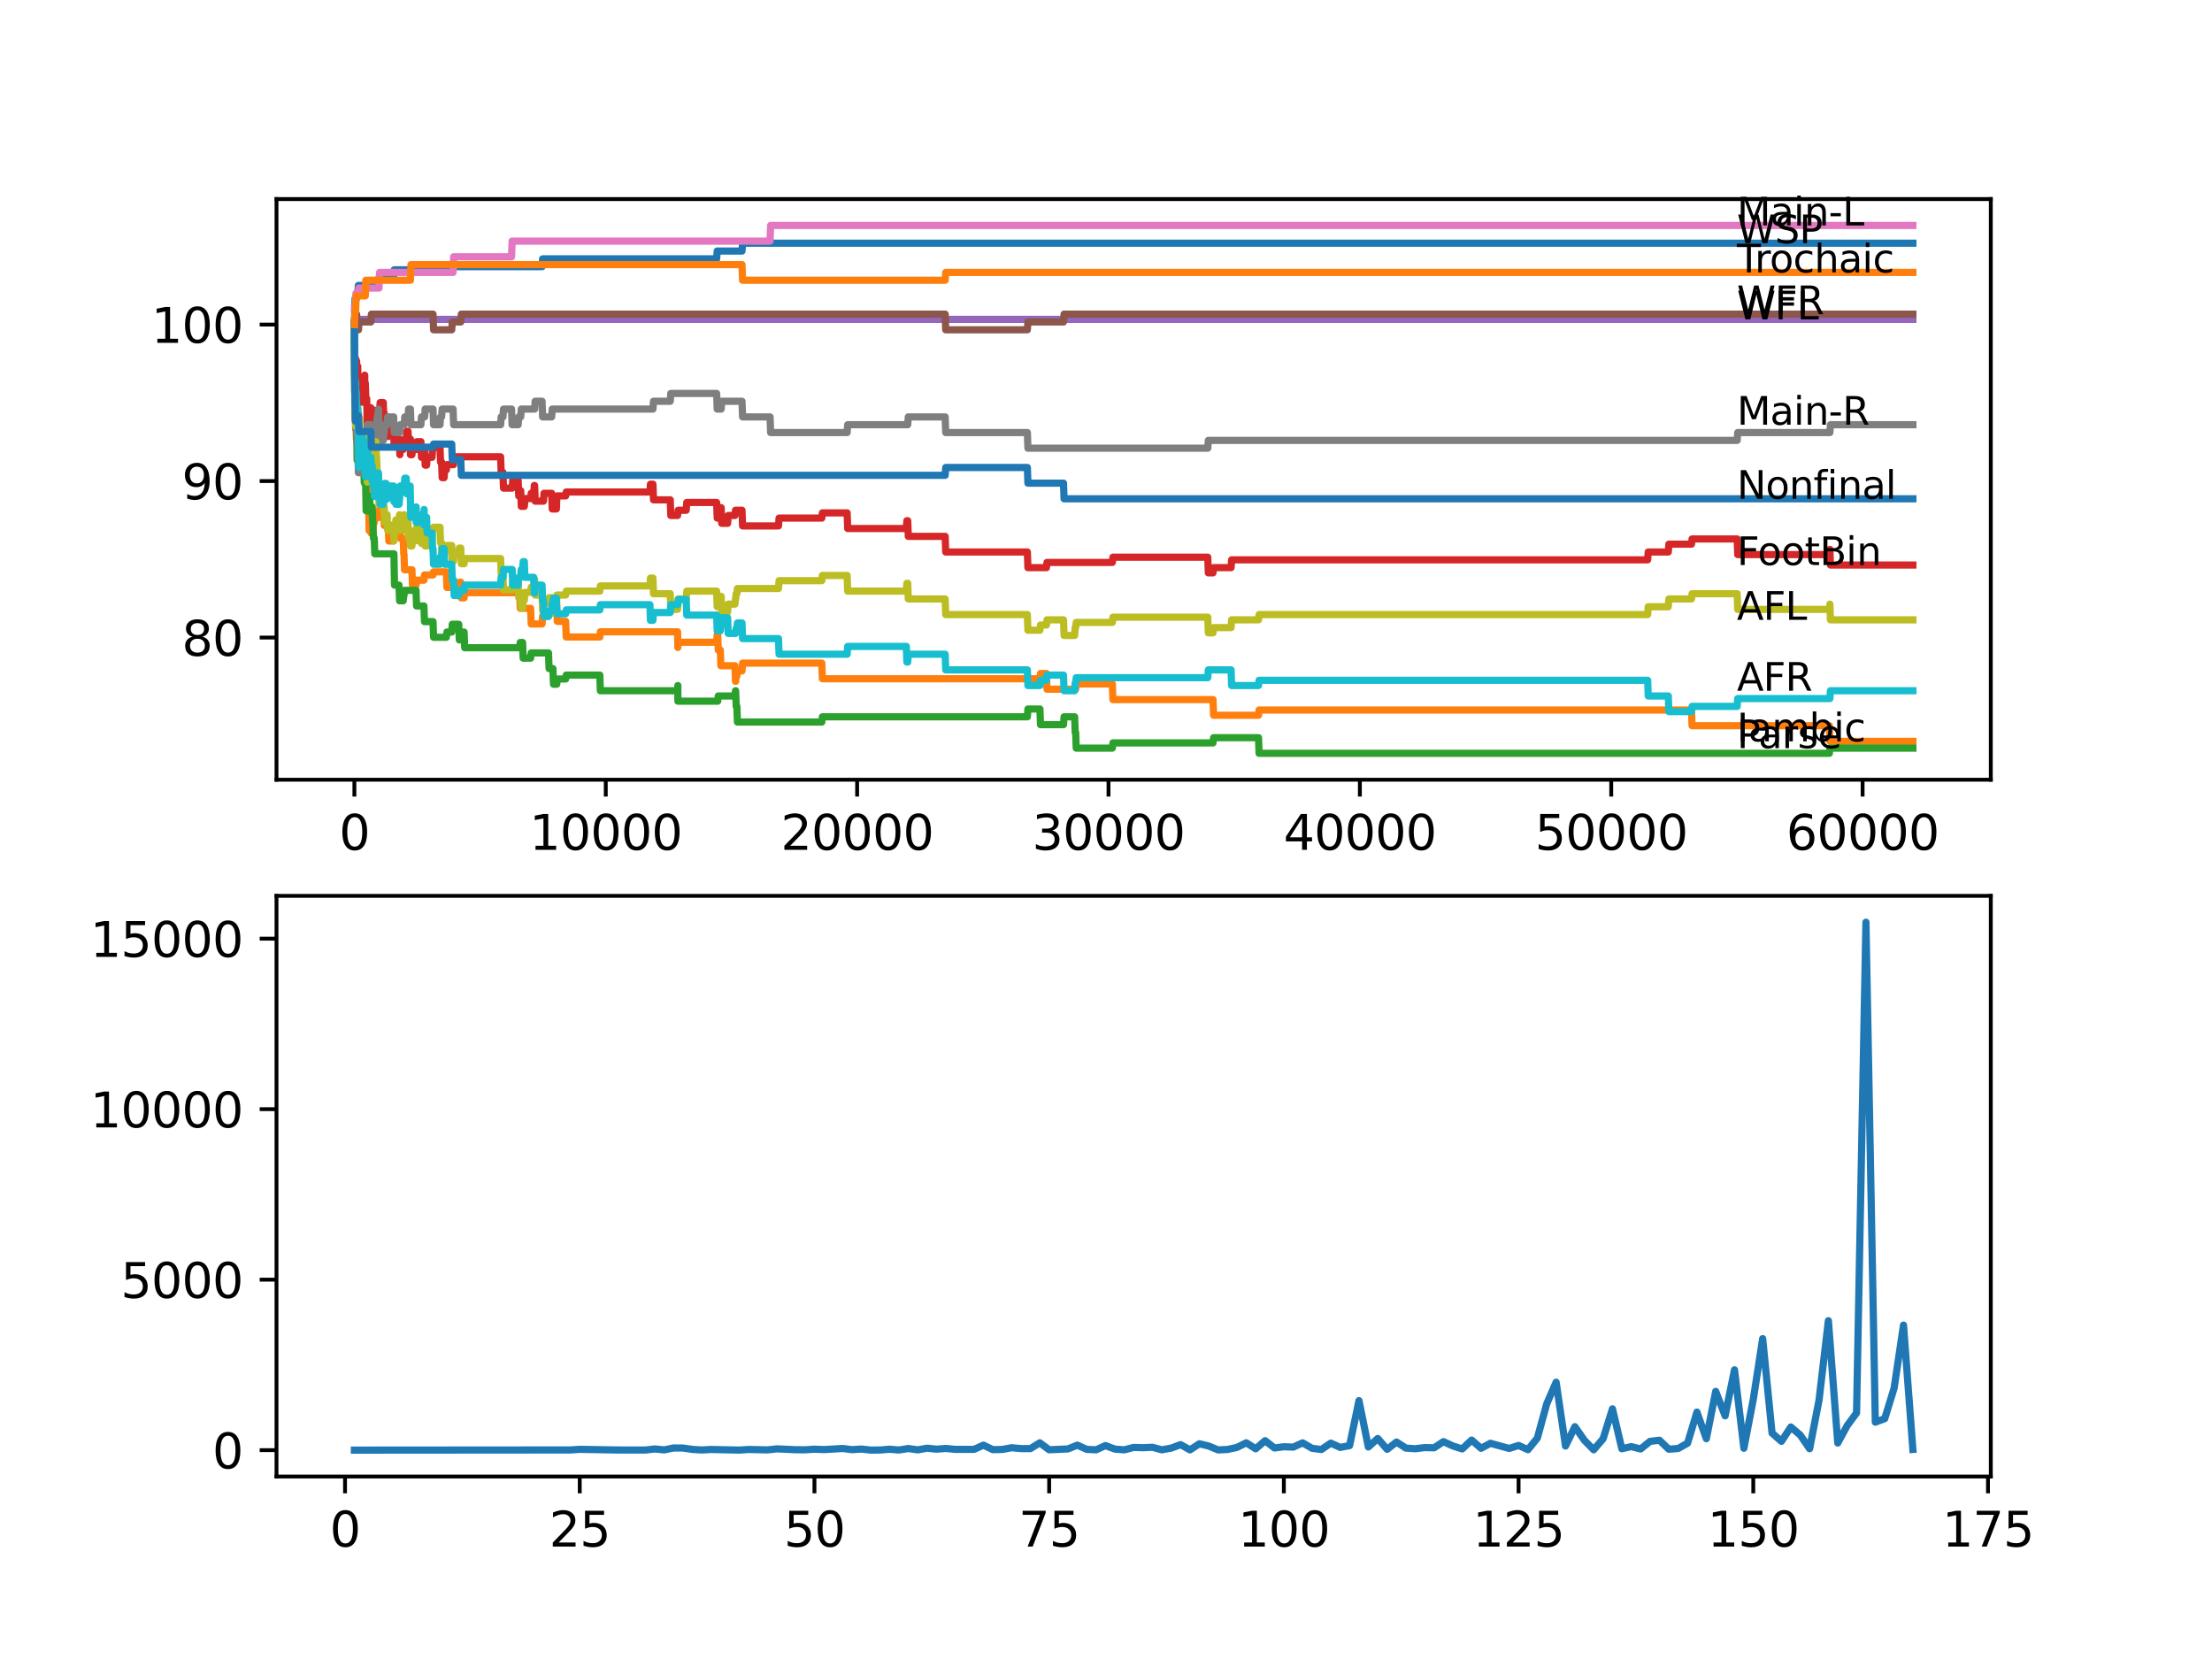 <?xml version="1.0" encoding="utf-8" standalone="no"?>
<!DOCTYPE svg PUBLIC "-//W3C//DTD SVG 1.1//EN"
  "http://www.w3.org/Graphics/SVG/1.1/DTD/svg11.dtd">
<svg xmlns:xlink="http://www.w3.org/1999/xlink" width="460.8pt" height="345.6pt" viewBox="0 0 460.8 345.6" xmlns="http://www.w3.org/2000/svg" version="1.1">
 <defs>
  <style type="text/css">*{stroke-linejoin: round; stroke-linecap: butt}</style>
 </defs>
 <g id="figure_1">
  <g id="patch_1">
   <path d="M 0 345.6 
L 460.8 345.6 
L 460.8 0 
L 0 0 
z
" style="fill: #ffffff"/>
  </g>
  <g id="axes_1">
   <g id="patch_2">
    <path d="M 57.6 162.432 
L 414.72 162.432 
L 414.72 41.472 
L 57.6 41.472 
z
" style="fill: #ffffff"/>
   </g>
   <g id="matplotlib.axis_1">
    <g id="xtick_1">
     <g id="line2d_1">
      <defs>
       <path id="mb5c3c658e3" d="M 0 0 
L 0 3.5 
" style="stroke: #000000; stroke-width: 0.8"/>
      </defs>
      <g>
       <use xlink:href="#mb5c3c658e3" x="73.827" y="162.432" style="stroke: #000000; stroke-width: 0.8"/>
      </g>
     </g>
     <g id="text_1">
      <!-- 0 -->
      <g transform="translate(70.646 177.03)scale(0.1 -0.1)">
       <defs>
        <path id="DejaVuSans-30" d="M 2034 4250 
Q 1547 4250 1301 3770 
Q 1056 3291 1056 2328 
Q 1056 1369 1301 889 
Q 1547 409 2034 409 
Q 2525 409 2770 889 
Q 3016 1369 3016 2328 
Q 3016 3291 2770 3770 
Q 2525 4250 2034 4250 
z
M 2034 4750 
Q 2819 4750 3233 4129 
Q 3647 3509 3647 2328 
Q 3647 1150 3233 529 
Q 2819 -91 2034 -91 
Q 1250 -91 836 529 
Q 422 1150 422 2328 
Q 422 3509 836 4129 
Q 1250 4750 2034 4750 
z
" transform="scale(0.016)"/>
       </defs>
       <use xlink:href="#DejaVuSans-30"/>
      </g>
     </g>
    </g>
    <g id="xtick_2">
     <g id="line2d_2">
      <g>
       <use xlink:href="#mb5c3c658e3" x="126.192" y="162.432" style="stroke: #000000; stroke-width: 0.8"/>
      </g>
     </g>
     <g id="text_2">
      <!-- 10000 -->
      <g transform="translate(110.286 177.03)scale(0.1 -0.1)">
       <defs>
        <path id="DejaVuSans-31" d="M 794 531 
L 1825 531 
L 1825 4091 
L 703 3866 
L 703 4441 
L 1819 4666 
L 2450 4666 
L 2450 531 
L 3481 531 
L 3481 0 
L 794 0 
L 794 531 
z
" transform="scale(0.016)"/>
       </defs>
       <use xlink:href="#DejaVuSans-31"/>
       <use xlink:href="#DejaVuSans-30" x="63.623"/>
       <use xlink:href="#DejaVuSans-30" x="127.246"/>
       <use xlink:href="#DejaVuSans-30" x="190.869"/>
       <use xlink:href="#DejaVuSans-30" x="254.492"/>
      </g>
     </g>
    </g>
    <g id="xtick_3">
     <g id="line2d_3">
      <g>
       <use xlink:href="#mb5c3c658e3" x="178.556" y="162.432" style="stroke: #000000; stroke-width: 0.8"/>
      </g>
     </g>
     <g id="text_3">
      <!-- 20000 -->
      <g transform="translate(162.65 177.03)scale(0.1 -0.1)">
       <defs>
        <path id="DejaVuSans-32" d="M 1228 531 
L 3431 531 
L 3431 0 
L 469 0 
L 469 531 
Q 828 903 1448 1529 
Q 2069 2156 2228 2338 
Q 2531 2678 2651 2914 
Q 2772 3150 2772 3378 
Q 2772 3750 2511 3984 
Q 2250 4219 1831 4219 
Q 1534 4219 1204 4116 
Q 875 4013 500 3803 
L 500 4441 
Q 881 4594 1212 4672 
Q 1544 4750 1819 4750 
Q 2544 4750 2975 4387 
Q 3406 4025 3406 3419 
Q 3406 3131 3298 2873 
Q 3191 2616 2906 2266 
Q 2828 2175 2409 1742 
Q 1991 1309 1228 531 
z
" transform="scale(0.016)"/>
       </defs>
       <use xlink:href="#DejaVuSans-32"/>
       <use xlink:href="#DejaVuSans-30" x="63.623"/>
       <use xlink:href="#DejaVuSans-30" x="127.246"/>
       <use xlink:href="#DejaVuSans-30" x="190.869"/>
       <use xlink:href="#DejaVuSans-30" x="254.492"/>
      </g>
     </g>
    </g>
    <g id="xtick_4">
     <g id="line2d_4">
      <g>
       <use xlink:href="#mb5c3c658e3" x="230.921" y="162.432" style="stroke: #000000; stroke-width: 0.8"/>
      </g>
     </g>
     <g id="text_4">
      <!-- 30000 -->
      <g transform="translate(215.015 177.03)scale(0.1 -0.1)">
       <defs>
        <path id="DejaVuSans-33" d="M 2597 2516 
Q 3050 2419 3304 2112 
Q 3559 1806 3559 1356 
Q 3559 666 3084 287 
Q 2609 -91 1734 -91 
Q 1441 -91 1130 -33 
Q 819 25 488 141 
L 488 750 
Q 750 597 1062 519 
Q 1375 441 1716 441 
Q 2309 441 2620 675 
Q 2931 909 2931 1356 
Q 2931 1769 2642 2001 
Q 2353 2234 1838 2234 
L 1294 2234 
L 1294 2753 
L 1863 2753 
Q 2328 2753 2575 2939 
Q 2822 3125 2822 3475 
Q 2822 3834 2567 4026 
Q 2313 4219 1838 4219 
Q 1578 4219 1281 4162 
Q 984 4106 628 3988 
L 628 4550 
Q 988 4650 1302 4700 
Q 1616 4750 1894 4750 
Q 2613 4750 3031 4423 
Q 3450 4097 3450 3541 
Q 3450 3153 3228 2886 
Q 3006 2619 2597 2516 
z
" transform="scale(0.016)"/>
       </defs>
       <use xlink:href="#DejaVuSans-33"/>
       <use xlink:href="#DejaVuSans-30" x="63.623"/>
       <use xlink:href="#DejaVuSans-30" x="127.246"/>
       <use xlink:href="#DejaVuSans-30" x="190.869"/>
       <use xlink:href="#DejaVuSans-30" x="254.492"/>
      </g>
     </g>
    </g>
    <g id="xtick_5">
     <g id="line2d_5">
      <g>
       <use xlink:href="#mb5c3c658e3" x="283.285" y="162.432" style="stroke: #000000; stroke-width: 0.8"/>
      </g>
     </g>
     <g id="text_5">
      <!-- 40000 -->
      <g transform="translate(267.379 177.03)scale(0.1 -0.1)">
       <defs>
        <path id="DejaVuSans-34" d="M 2419 4116 
L 825 1625 
L 2419 1625 
L 2419 4116 
z
M 2253 4666 
L 3047 4666 
L 3047 1625 
L 3713 1625 
L 3713 1100 
L 3047 1100 
L 3047 0 
L 2419 0 
L 2419 1100 
L 313 1100 
L 313 1709 
L 2253 4666 
z
" transform="scale(0.016)"/>
       </defs>
       <use xlink:href="#DejaVuSans-34"/>
       <use xlink:href="#DejaVuSans-30" x="63.623"/>
       <use xlink:href="#DejaVuSans-30" x="127.246"/>
       <use xlink:href="#DejaVuSans-30" x="190.869"/>
       <use xlink:href="#DejaVuSans-30" x="254.492"/>
      </g>
     </g>
    </g>
    <g id="xtick_6">
     <g id="line2d_6">
      <g>
       <use xlink:href="#mb5c3c658e3" x="335.65" y="162.432" style="stroke: #000000; stroke-width: 0.8"/>
      </g>
     </g>
     <g id="text_6">
      <!-- 50000 -->
      <g transform="translate(319.744 177.03)scale(0.1 -0.1)">
       <defs>
        <path id="DejaVuSans-35" d="M 691 4666 
L 3169 4666 
L 3169 4134 
L 1269 4134 
L 1269 2991 
Q 1406 3038 1543 3061 
Q 1681 3084 1819 3084 
Q 2600 3084 3056 2656 
Q 3513 2228 3513 1497 
Q 3513 744 3044 326 
Q 2575 -91 1722 -91 
Q 1428 -91 1123 -41 
Q 819 9 494 109 
L 494 744 
Q 775 591 1075 516 
Q 1375 441 1709 441 
Q 2250 441 2565 725 
Q 2881 1009 2881 1497 
Q 2881 1984 2565 2268 
Q 2250 2553 1709 2553 
Q 1456 2553 1204 2497 
Q 953 2441 691 2322 
L 691 4666 
z
" transform="scale(0.016)"/>
       </defs>
       <use xlink:href="#DejaVuSans-35"/>
       <use xlink:href="#DejaVuSans-30" x="63.623"/>
       <use xlink:href="#DejaVuSans-30" x="127.246"/>
       <use xlink:href="#DejaVuSans-30" x="190.869"/>
       <use xlink:href="#DejaVuSans-30" x="254.492"/>
      </g>
     </g>
    </g>
    <g id="xtick_7">
     <g id="line2d_7">
      <g>
       <use xlink:href="#mb5c3c658e3" x="388.014" y="162.432" style="stroke: #000000; stroke-width: 0.8"/>
      </g>
     </g>
     <g id="text_7">
      <!-- 60000 -->
      <g transform="translate(372.108 177.03)scale(0.1 -0.1)">
       <defs>
        <path id="DejaVuSans-36" d="M 2113 2584 
Q 1688 2584 1439 2293 
Q 1191 2003 1191 1497 
Q 1191 994 1439 701 
Q 1688 409 2113 409 
Q 2538 409 2786 701 
Q 3034 994 3034 1497 
Q 3034 2003 2786 2293 
Q 2538 2584 2113 2584 
z
M 3366 4563 
L 3366 3988 
Q 3128 4100 2886 4159 
Q 2644 4219 2406 4219 
Q 1781 4219 1451 3797 
Q 1122 3375 1075 2522 
Q 1259 2794 1537 2939 
Q 1816 3084 2150 3084 
Q 2853 3084 3261 2657 
Q 3669 2231 3669 1497 
Q 3669 778 3244 343 
Q 2819 -91 2113 -91 
Q 1303 -91 875 529 
Q 447 1150 447 2328 
Q 447 3434 972 4092 
Q 1497 4750 2381 4750 
Q 2619 4750 2861 4703 
Q 3103 4656 3366 4563 
z
" transform="scale(0.016)"/>
       </defs>
       <use xlink:href="#DejaVuSans-36"/>
       <use xlink:href="#DejaVuSans-30" x="63.623"/>
       <use xlink:href="#DejaVuSans-30" x="127.246"/>
       <use xlink:href="#DejaVuSans-30" x="190.869"/>
       <use xlink:href="#DejaVuSans-30" x="254.492"/>
      </g>
     </g>
    </g>
   </g>
   <g id="matplotlib.axis_2">
    <g id="ytick_1">
     <g id="line2d_8">
      <defs>
       <path id="m497c767461" d="M 0 0 
L -3.5 0 
" style="stroke: #000000; stroke-width: 0.8"/>
      </defs>
      <g>
       <use xlink:href="#m497c767461" x="57.6" y="132.811" style="stroke: #000000; stroke-width: 0.8"/>
      </g>
     </g>
     <g id="text_8">
      <!-- 80 -->
      <g transform="translate(37.875 136.611)scale(0.1 -0.1)">
       <defs>
        <path id="DejaVuSans-38" d="M 2034 2216 
Q 1584 2216 1326 1975 
Q 1069 1734 1069 1313 
Q 1069 891 1326 650 
Q 1584 409 2034 409 
Q 2484 409 2743 651 
Q 3003 894 3003 1313 
Q 3003 1734 2745 1975 
Q 2488 2216 2034 2216 
z
M 1403 2484 
Q 997 2584 770 2862 
Q 544 3141 544 3541 
Q 544 4100 942 4425 
Q 1341 4750 2034 4750 
Q 2731 4750 3128 4425 
Q 3525 4100 3525 3541 
Q 3525 3141 3298 2862 
Q 3072 2584 2669 2484 
Q 3125 2378 3379 2068 
Q 3634 1759 3634 1313 
Q 3634 634 3220 271 
Q 2806 -91 2034 -91 
Q 1263 -91 848 271 
Q 434 634 434 1313 
Q 434 1759 690 2068 
Q 947 2378 1403 2484 
z
M 1172 3481 
Q 1172 3119 1398 2916 
Q 1625 2713 2034 2713 
Q 2441 2713 2670 2916 
Q 2900 3119 2900 3481 
Q 2900 3844 2670 4047 
Q 2441 4250 2034 4250 
Q 1625 4250 1398 4047 
Q 1172 3844 1172 3481 
z
" transform="scale(0.016)"/>
       </defs>
       <use xlink:href="#DejaVuSans-38"/>
       <use xlink:href="#DejaVuSans-30" x="63.623"/>
      </g>
     </g>
    </g>
    <g id="ytick_2">
     <g id="line2d_9">
      <g>
       <use xlink:href="#m497c767461" x="57.6" y="100.213" style="stroke: #000000; stroke-width: 0.8"/>
      </g>
     </g>
     <g id="text_9">
      <!-- 90 -->
      <g transform="translate(37.875 104.013)scale(0.1 -0.1)">
       <defs>
        <path id="DejaVuSans-39" d="M 703 97 
L 703 672 
Q 941 559 1184 500 
Q 1428 441 1663 441 
Q 2288 441 2617 861 
Q 2947 1281 2994 2138 
Q 2813 1869 2534 1725 
Q 2256 1581 1919 1581 
Q 1219 1581 811 2004 
Q 403 2428 403 3163 
Q 403 3881 828 4315 
Q 1253 4750 1959 4750 
Q 2769 4750 3195 4129 
Q 3622 3509 3622 2328 
Q 3622 1225 3098 567 
Q 2575 -91 1691 -91 
Q 1453 -91 1209 -44 
Q 966 3 703 97 
z
M 1959 2075 
Q 2384 2075 2632 2365 
Q 2881 2656 2881 3163 
Q 2881 3666 2632 3958 
Q 2384 4250 1959 4250 
Q 1534 4250 1286 3958 
Q 1038 3666 1038 3163 
Q 1038 2656 1286 2365 
Q 1534 2075 1959 2075 
z
" transform="scale(0.016)"/>
       </defs>
       <use xlink:href="#DejaVuSans-39"/>
       <use xlink:href="#DejaVuSans-30" x="63.623"/>
      </g>
     </g>
    </g>
    <g id="ytick_3">
     <g id="line2d_10">
      <g>
       <use xlink:href="#m497c767461" x="57.6" y="67.616" style="stroke: #000000; stroke-width: 0.8"/>
      </g>
     </g>
     <g id="text_10">
      <!-- 100 -->
      <g transform="translate(31.512 71.415)scale(0.1 -0.1)">
       <use xlink:href="#DejaVuSans-31"/>
       <use xlink:href="#DejaVuSans-30" x="63.623"/>
       <use xlink:href="#DejaVuSans-30" x="127.246"/>
      </g>
     </g>
    </g>
   </g>
   <g id="line2d_11">
    <path d="M 73.833 67.616 
L 73.969 62.183 
L 74.288 62.183 
L 74.403 61.096 
L 74.534 61.096 
L 74.65 59.466 
L 78.839 59.466 
L 78.954 57.836 
L 82.007 57.836 
L 82.122 56.206 
L 90.207 56.206 
L 90.322 55.554 
L 112.923 55.554 
L 113.038 53.924 
L 149.29 53.924 
L 149.405 52.295 
L 154.574 52.295 
L 154.689 50.665 
L 398.487 50.665 
L 398.487 50.665 
" clip-path="url(#p4bdbd15bd4)" style="fill: none; stroke: #1f77b4; stroke-width: 1.5; stroke-linecap: square"/>
   </g>
   <g id="line2d_12">
    <path d="M 73.833 67.616 
L 73.843 67.616 
L 73.979 85.001 
L 73.985 85.001 
L 74.1 88.261 
L 74.131 88.261 
L 74.246 91.521 
L 74.257 91.521 
L 74.325 88.261 
L 74.367 91.521 
L 74.451 91.521 
L 74.534 94.78 
L 74.561 93.151 
L 74.623 93.151 
L 74.718 96.41 
L 74.733 95.324 
L 74.739 95.324 
L 74.854 94.237 
L 75.299 94.237 
L 75.414 97.497 
L 75.933 97.497 
L 76.048 100.757 
L 76.629 100.757 
L 76.744 104.017 
L 76.776 104.017 
L 76.896 110.536 
L 77.001 110.536 
L 77.116 109.45 
L 77.257 109.45 
L 77.336 107.82 
L 77.341 111.079 
L 77.362 111.079 
L 77.54 111.079 
L 77.655 109.993 
L 77.682 109.993 
L 77.797 108.906 
L 77.959 108.906 
L 78.074 107.82 
L 78.839 107.82 
L 78.954 106.19 
L 79.928 106.19 
L 80.043 109.45 
L 80.881 109.45 
L 80.996 112.709 
L 82.007 112.709 
L 82.122 111.079 
L 82.164 111.079 
L 82.279 109.993 
L 83.122 109.993 
L 83.237 108.906 
L 83.295 108.906 
L 83.41 112.166 
L 83.997 112.166 
L 84.112 115.426 
L 84.159 115.426 
L 84.274 118.686 
L 85.814 118.686 
L 85.929 121.945 
L 86.662 121.945 
L 86.777 120.859 
L 88.312 120.859 
L 88.427 119.772 
L 90.207 119.772 
L 90.322 119.12 
L 92.982 119.12 
L 93.098 122.38 
L 95.564 122.38 
L 95.679 121.293 
L 95.988 121.293 
L 96.103 124.553 
L 96.685 124.553 
L 96.8 123.467 
L 108.257 123.467 
L 108.372 126.726 
L 110.54 126.726 
L 110.655 129.986 
L 112.923 129.986 
L 113.038 128.356 
L 114.263 128.356 
L 114.379 127.27 
L 115.185 127.27 
L 115.3 126.183 
L 115.981 126.183 
L 116.096 129.443 
L 117.835 129.443 
L 117.95 132.703 
L 124.951 132.703 
L 125.066 131.616 
L 141.153 131.616 
L 141.21 134.876 
L 141.262 133.789 
L 149.29 133.789 
L 149.405 132.159 
L 149.51 132.159 
L 149.625 135.419 
L 150.054 135.419 
L 150.17 138.679 
L 153.102 138.679 
L 153.217 141.939 
L 153.249 141.939 
L 153.364 140.852 
L 153.505 140.852 
L 153.62 139.766 
L 154.574 139.766 
L 154.689 138.136 
L 171.199 138.136 
L 171.314 141.395 
L 216.636 141.395 
L 216.751 140.309 
L 217.992 140.309 
L 218.107 143.569 
L 224.082 143.569 
L 224.197 142.482 
L 231.722 142.482 
L 231.837 145.742 
L 252.694 145.742 
L 252.809 149.002 
L 262.172 149.002 
L 262.287 147.915 
L 352.37 147.915 
L 352.485 151.175 
L 381.087 151.175 
L 381.202 154.435 
L 398.487 154.435 
L 398.487 154.435 
" clip-path="url(#p4bdbd15bd4)" style="fill: none; stroke: #ff7f0e; stroke-width: 1.5; stroke-linecap: square"/>
   </g>
   <g id="line2d_13">
    <path d="M 73.833 67.616 
L 73.885 81.741 
L 73.964 80.655 
L 73.985 80.655 
L 74.021 79.568 
L 74.026 82.828 
L 74.084 82.828 
L 74.257 82.828 
L 74.388 95.867 
L 74.451 95.867 
L 74.566 94.78 
L 74.623 94.78 
L 74.718 91.412 
L 74.733 94.672 
L 74.739 94.672 
L 74.854 97.932 
L 75.299 97.932 
L 75.414 97.28 
L 75.77 97.28 
L 75.885 100.539 
L 75.933 100.539 
L 76.048 99.887 
L 76.152 99.887 
L 76.273 106.407 
L 76.629 106.407 
L 76.744 105.592 
L 76.776 105.592 
L 76.896 103.419 
L 77.001 103.419 
L 77.116 106.679 
L 77.336 106.679 
L 77.451 105.592 
L 77.54 105.592 
L 77.655 108.852 
L 77.682 108.852 
L 77.797 112.112 
L 77.959 112.112 
L 78.074 115.371 
L 82.064 115.371 
L 82.185 121.891 
L 83.122 121.891 
L 83.237 125.151 
L 83.997 125.151 
L 84.112 124.064 
L 84.159 124.064 
L 84.274 122.978 
L 86.662 122.978 
L 86.777 126.237 
L 88.312 126.237 
L 88.427 129.497 
L 90.207 129.497 
L 90.322 132.757 
L 92.982 132.757 
L 93.098 131.67 
L 94.103 131.67 
L 94.218 130.041 
L 95.564 130.041 
L 95.679 133.3 
L 95.988 133.3 
L 96.103 131.67 
L 96.685 131.67 
L 96.8 134.93 
L 108.257 134.93 
L 108.372 133.844 
L 108.87 133.844 
L 108.985 137.103 
L 110.54 137.103 
L 110.655 136.017 
L 114.263 136.017 
L 114.379 139.277 
L 115.185 139.277 
L 115.3 142.536 
L 115.981 142.536 
L 116.096 141.45 
L 117.835 141.45 
L 117.95 140.635 
L 124.951 140.635 
L 125.066 143.895 
L 141.153 143.895 
L 141.21 142.808 
L 141.215 146.068 
L 141.252 146.068 
L 149.51 146.068 
L 149.625 144.981 
L 153.102 144.981 
L 153.217 143.895 
L 153.249 143.895 
L 153.364 147.154 
L 153.505 147.154 
L 153.62 150.414 
L 171.199 150.414 
L 171.314 149.328 
L 214.018 149.328 
L 214.133 147.698 
L 216.636 147.698 
L 216.751 150.958 
L 221.548 150.958 
L 221.663 149.328 
L 223.867 149.328 
L 223.983 152.587 
L 224.082 152.587 
L 224.197 155.847 
L 231.722 155.847 
L 231.837 154.761 
L 252.694 154.761 
L 252.809 153.674 
L 262.172 153.674 
L 262.287 156.934 
L 381.087 156.934 
L 381.202 155.847 
L 398.487 155.847 
L 398.487 155.847 
" clip-path="url(#p4bdbd15bd4)" style="fill: none; stroke: #2ca02c; stroke-width: 1.5; stroke-linecap: square"/>
   </g>
   <g id="line2d_14">
    <path d="M 73.833 67.616 
L 73.917 78.482 
L 73.953 75.765 
L 73.958 75.765 
L 74.074 74.678 
L 74.084 74.678 
L 74.131 77.938 
L 74.194 76.852 
L 74.215 76.852 
L 74.288 75.222 
L 74.294 78.482 
L 74.32 78.482 
L 74.325 78.482 
L 74.44 77.395 
L 74.451 77.395 
L 74.534 76.308 
L 74.54 79.568 
L 74.55 79.568 
L 74.623 79.568 
L 74.639 78.916 
L 74.644 82.176 
L 74.723 80.546 
L 74.964 80.546 
L 75.079 83.806 
L 75.299 83.806 
L 75.414 83.154 
L 75.624 83.154 
L 75.739 81.524 
L 75.77 81.524 
L 75.891 78.807 
L 75.933 78.807 
L 75.98 78.156 
L 75.985 81.415 
L 76.032 79.785 
L 76.095 79.785 
L 76.21 83.045 
L 76.393 83.045 
L 76.514 89.565 
L 76.571 89.565 
L 76.687 87.12 
L 76.776 87.12 
L 76.896 84.947 
L 77.257 84.947 
L 77.336 88.207 
L 77.367 87.12 
L 77.503 87.12 
L 77.514 90.38 
L 77.613 88.75 
L 77.708 88.75 
L 77.823 87.12 
L 78.006 87.12 
L 78.121 85.49 
L 79.08 85.49 
L 79.195 83.86 
L 79.849 83.86 
L 79.928 87.12 
L 79.959 86.033 
L 80.033 86.033 
L 80.148 89.293 
L 80.404 89.293 
L 80.52 87.663 
L 80.645 87.663 
L 80.761 90.923 
L 80.881 90.923 
L 80.996 89.836 
L 82.007 89.836 
L 82.122 93.096 
L 82.352 93.096 
L 82.468 91.466 
L 83.243 91.466 
L 83.295 94.726 
L 83.353 93.64 
L 83.997 93.64 
L 84.112 92.553 
L 84.159 92.553 
L 84.274 91.466 
L 84.625 91.466 
L 84.74 89.836 
L 85.002 89.836 
L 85.117 93.096 
L 85.447 93.096 
L 85.5 91.466 
L 85.505 94.726 
L 85.552 94.726 
L 85.814 94.726 
L 85.929 93.64 
L 86.704 93.64 
L 86.819 92.01 
L 87.683 92.01 
L 87.798 95.269 
L 88.348 95.269 
L 88.453 93.64 
L 88.568 96.899 
L 88.872 96.899 
L 88.987 95.269 
L 89.998 95.269 
L 90.113 93.64 
L 90.207 93.64 
L 90.322 92.988 
L 91.658 92.988 
L 91.773 96.247 
L 91.993 96.247 
L 92.108 99.507 
L 92.516 99.507 
L 92.632 97.877 
L 92.982 97.877 
L 93.098 96.791 
L 94.485 96.791 
L 94.6 95.161 
L 104.288 95.161 
L 104.403 98.421 
L 104.775 98.421 
L 104.89 101.68 
L 106.697 101.68 
L 106.812 100.05 
L 107.943 100.05 
L 108.058 103.31 
L 108.257 103.31 
L 108.372 102.224 
L 108.477 102.224 
L 108.592 105.483 
L 109.231 105.483 
L 109.346 103.854 
L 110.54 103.854 
L 110.655 102.767 
L 111.184 102.767 
L 111.3 101.137 
L 111.373 101.137 
L 111.488 104.397 
L 113.211 104.397 
L 113.326 102.767 
L 114.923 102.767 
L 115.038 106.027 
L 115.908 106.027 
L 116.023 103.31 
L 117.835 103.31 
L 117.95 102.495 
L 135.387 102.495 
L 135.502 100.865 
L 136.021 100.865 
L 136.136 104.125 
L 139.623 104.125 
L 139.739 107.385 
L 141.153 107.385 
L 141.268 106.298 
L 142.949 106.298 
L 143.064 104.668 
L 149.29 104.668 
L 149.405 107.928 
L 149.51 107.928 
L 149.625 106.842 
L 150.054 106.842 
L 150.17 105.755 
L 150.233 105.755 
L 150.348 109.015 
L 151.578 109.015 
L 151.693 107.385 
L 153.102 107.385 
L 153.217 106.298 
L 154.574 106.298 
L 154.689 109.558 
L 162.177 109.558 
L 162.292 107.928 
L 171.199 107.928 
L 171.314 106.842 
L 176.472 106.842 
L 176.588 110.101 
L 188.804 110.101 
L 188.919 108.472 
L 189.097 108.472 
L 189.213 111.731 
L 196.894 111.731 
L 197.01 114.991 
L 214.018 114.991 
L 214.133 118.251 
L 217.992 118.251 
L 218.107 117.164 
L 231.722 117.164 
L 231.837 116.078 
L 251.6 116.078 
L 251.715 119.338 
L 252.694 119.338 
L 252.809 118.251 
L 256.454 118.251 
L 256.569 116.621 
L 343.238 116.621 
L 343.353 114.991 
L 347.537 114.991 
L 347.652 113.361 
L 352.37 113.361 
L 352.485 112.275 
L 361.885 112.275 
L 362 115.534 
L 381.087 115.534 
L 381.197 114.448 
L 381.312 117.708 
L 398.487 117.708 
L 398.487 117.708 
" clip-path="url(#p4bdbd15bd4)" style="fill: none; stroke: #d62728; stroke-width: 1.5; stroke-linecap: square"/>
   </g>
   <g id="line2d_15">
    <path d="M 73.833 67.616 
L 74.639 67.616 
L 74.754 66.529 
L 398.487 66.529 
L 398.487 66.529 
" clip-path="url(#p4bdbd15bd4)" style="fill: none; stroke: #9467bd; stroke-width: 1.5; stroke-linecap: square"/>
   </g>
   <g id="line2d_16">
    <path d="M 73.833 67.616 
L 73.885 70.875 
L 73.906 66.529 
L 73.937 66.529 
L 73.985 66.529 
L 74.1 65.442 
L 74.288 65.442 
L 74.403 68.702 
L 74.681 68.702 
L 74.796 67.072 
L 77.257 67.072 
L 77.373 65.442 
L 90.207 65.442 
L 90.322 68.702 
L 94.103 68.702 
L 94.218 67.072 
L 95.988 67.072 
L 96.103 65.442 
L 196.894 65.442 
L 197.01 68.702 
L 214.018 68.702 
L 214.133 67.072 
L 221.548 67.072 
L 221.663 65.442 
L 398.487 65.442 
L 398.487 65.442 
" clip-path="url(#p4bdbd15bd4)" style="fill: none; stroke: #8c564b; stroke-width: 1.5; stroke-linecap: square"/>
   </g>
   <g id="line2d_17">
    <path d="M 73.833 64.356 
L 74.037 64.356 
L 74.152 61.096 
L 74.639 61.096 
L 74.754 60.009 
L 78.959 60.009 
L 79.074 56.75 
L 94.386 56.75 
L 94.501 53.49 
L 106.566 53.49 
L 106.681 50.23 
L 160.417 50.23 
L 160.533 46.97 
L 398.487 46.97 
L 398.487 46.97 
" clip-path="url(#p4bdbd15bd4)" style="fill: none; stroke: #e377c2; stroke-width: 1.5; stroke-linecap: square"/>
   </g>
   <g id="line2d_18">
    <path d="M 73.833 70.875 
L 73.964 83.914 
L 74.021 83.914 
L 74.037 82.828 
L 74.089 89.347 
L 74.105 89.347 
L 74.288 89.347 
L 74.403 92.607 
L 74.534 92.607 
L 74.655 98.475 
L 74.922 98.475 
L 75.042 95.215 
L 75.299 95.215 
L 75.414 94.563 
L 75.739 94.563 
L 75.854 92.933 
L 75.933 92.933 
L 76.058 90.651 
L 76.095 90.651 
L 76.152 93.911 
L 76.205 91.738 
L 76.393 91.738 
L 76.514 88.478 
L 77.257 88.478 
L 77.373 91.738 
L 77.503 91.738 
L 77.619 90.108 
L 78.305 90.108 
L 78.42 88.478 
L 78.457 88.478 
L 78.572 86.848 
L 78.718 86.848 
L 78.834 85.218 
L 78.839 85.218 
L 78.954 88.478 
L 78.959 88.478 
L 79.074 91.738 
L 79.849 91.738 
L 79.965 90.108 
L 80.033 90.108 
L 80.148 88.478 
L 80.645 88.478 
L 80.761 86.848 
L 82.007 86.848 
L 82.122 90.108 
L 83.243 90.108 
L 83.358 88.478 
L 84.206 88.478 
L 84.321 86.848 
L 85.002 86.848 
L 85.117 85.218 
L 85.5 85.218 
L 85.615 88.478 
L 87.683 88.478 
L 87.798 86.848 
L 88.453 86.848 
L 88.568 85.218 
L 90.207 85.218 
L 90.322 88.478 
L 91.658 88.478 
L 91.773 86.848 
L 91.993 86.848 
L 92.108 85.218 
L 94.386 85.218 
L 94.501 88.478 
L 104.288 88.478 
L 104.403 86.848 
L 104.775 86.848 
L 104.89 85.218 
L 106.566 85.218 
L 106.681 88.478 
L 107.943 88.478 
L 108.058 86.848 
L 108.477 86.848 
L 108.592 85.218 
L 111.373 85.218 
L 111.488 83.589 
L 112.923 83.589 
L 113.038 86.848 
L 114.923 86.848 
L 115.038 85.218 
L 136.021 85.218 
L 136.136 83.589 
L 139.623 83.589 
L 139.739 81.959 
L 149.29 81.959 
L 149.405 85.218 
L 150.233 85.218 
L 150.348 83.589 
L 154.574 83.589 
L 154.689 86.848 
L 160.417 86.848 
L 160.533 90.108 
L 176.472 90.108 
L 176.588 88.478 
L 189.097 88.478 
L 189.213 86.848 
L 196.894 86.848 
L 197.01 90.108 
L 214.018 90.108 
L 214.133 93.368 
L 251.6 93.368 
L 251.715 91.738 
L 361.885 91.738 
L 362 90.108 
L 381.197 90.108 
L 381.312 88.478 
L 398.487 88.478 
L 398.487 88.478 
" clip-path="url(#p4bdbd15bd4)" style="fill: none; stroke: #7f7f7f; stroke-width: 1.5; stroke-linecap: square"/>
   </g>
   <g id="line2d_19">
    <path d="M 73.833 67.616 
L 73.838 67.616 
L 73.917 87.174 
L 73.974 83.371 
L 73.985 83.371 
L 74.1 88.804 
L 74.131 88.804 
L 74.252 86.088 
L 74.257 86.088 
L 74.288 85.001 
L 74.294 88.261 
L 74.367 86.088 
L 74.451 86.088 
L 74.534 85.001 
L 74.54 88.261 
L 74.55 88.261 
L 74.623 88.261 
L 74.681 85.979 
L 74.686 89.239 
L 74.733 88.152 
L 74.739 88.152 
L 74.854 87.066 
L 74.922 87.066 
L 75.042 93.585 
L 75.299 93.585 
L 75.414 92.933 
L 75.624 92.933 
L 75.739 91.303 
L 75.77 94.563 
L 75.849 93.477 
L 75.875 93.477 
L 75.98 91.195 
L 75.99 94.454 
L 76.09 92.825 
L 76.095 92.825 
L 76.152 96.084 
L 76.205 93.911 
L 76.393 93.911 
L 76.514 100.431 
L 76.571 100.431 
L 76.687 97.986 
L 76.776 97.986 
L 76.896 95.813 
L 77.001 95.813 
L 77.116 94.726 
L 77.257 94.726 
L 77.336 97.986 
L 77.367 96.899 
L 77.503 96.899 
L 77.514 100.159 
L 77.613 97.443 
L 77.682 97.443 
L 77.802 94.726 
L 77.959 94.726 
L 78.079 92.01 
L 78.305 92.01 
L 78.42 95.269 
L 78.457 95.269 
L 78.572 98.529 
L 78.718 98.529 
L 78.834 101.789 
L 78.839 101.789 
L 78.954 105.049 
L 79.08 105.049 
L 79.195 103.419 
L 79.849 103.419 
L 79.928 106.679 
L 79.959 105.592 
L 80.033 105.592 
L 80.148 108.852 
L 80.404 108.852 
L 80.52 107.222 
L 80.645 107.222 
L 80.761 110.482 
L 80.881 110.482 
L 80.996 109.395 
L 82.007 109.395 
L 82.064 112.655 
L 82.117 111.025 
L 82.164 111.025 
L 82.279 109.938 
L 82.352 109.938 
L 82.468 108.309 
L 83.122 108.309 
L 83.237 107.222 
L 83.243 107.222 
L 83.295 110.482 
L 83.353 109.395 
L 83.997 109.395 
L 84.112 108.309 
L 84.159 108.309 
L 84.206 107.222 
L 84.211 110.482 
L 84.258 110.482 
L 84.625 110.482 
L 84.74 108.852 
L 85.002 108.852 
L 85.117 112.112 
L 85.447 112.112 
L 85.5 110.482 
L 85.505 113.742 
L 85.552 113.742 
L 85.814 113.742 
L 85.929 112.655 
L 86.662 112.655 
L 86.782 109.938 
L 87.683 109.938 
L 87.798 113.198 
L 88.312 113.198 
L 88.432 110.482 
L 88.453 110.482 
L 88.568 113.742 
L 88.872 113.742 
L 88.987 112.112 
L 89.998 112.112 
L 90.113 110.482 
L 90.207 110.482 
L 90.322 109.83 
L 91.658 109.83 
L 91.773 113.09 
L 91.993 113.09 
L 92.108 116.349 
L 92.516 116.349 
L 92.632 114.72 
L 92.982 114.72 
L 93.098 113.633 
L 94.103 113.633 
L 94.218 116.893 
L 94.485 116.893 
L 94.6 115.263 
L 95.564 115.263 
L 95.679 114.176 
L 95.988 114.176 
L 96.103 117.436 
L 96.685 117.436 
L 96.8 116.349 
L 104.288 116.349 
L 104.403 119.609 
L 104.775 119.609 
L 104.89 122.869 
L 106.697 122.869 
L 106.812 121.239 
L 107.943 121.239 
L 108.058 124.499 
L 108.257 124.499 
L 108.372 123.412 
L 108.477 123.412 
L 108.592 126.672 
L 108.87 126.672 
L 108.985 125.042 
L 109.231 125.042 
L 109.346 123.412 
L 110.54 123.412 
L 110.655 122.326 
L 111.184 122.326 
L 111.3 120.696 
L 111.373 120.696 
L 111.488 123.956 
L 112.923 123.956 
L 113.038 127.215 
L 113.211 127.215 
L 113.326 125.585 
L 114.263 125.585 
L 114.379 124.499 
L 114.923 124.499 
L 115.038 127.759 
L 115.185 127.759 
L 115.3 126.672 
L 115.908 126.672 
L 116.023 123.956 
L 117.835 123.956 
L 117.95 123.141 
L 124.951 123.141 
L 125.066 122.054 
L 135.387 122.054 
L 135.502 120.424 
L 136.021 120.424 
L 136.136 123.684 
L 139.623 123.684 
L 139.739 126.944 
L 141.153 126.944 
L 141.273 124.771 
L 142.949 124.771 
L 143.064 123.141 
L 149.29 123.141 
L 149.405 126.4 
L 149.51 126.4 
L 149.625 125.314 
L 150.054 125.314 
L 150.17 124.227 
L 150.233 124.227 
L 150.348 127.487 
L 151.578 127.487 
L 151.693 125.857 
L 153.102 125.857 
L 153.217 124.771 
L 153.249 124.771 
L 153.364 123.684 
L 153.505 123.684 
L 153.62 122.597 
L 162.177 122.597 
L 162.292 120.967 
L 171.199 120.967 
L 171.314 119.881 
L 176.472 119.881 
L 176.588 123.141 
L 188.804 123.141 
L 188.919 121.511 
L 189.097 121.511 
L 189.213 124.771 
L 196.894 124.771 
L 197.01 128.03 
L 214.018 128.03 
L 214.133 131.29 
L 216.636 131.29 
L 216.751 130.204 
L 217.992 130.204 
L 218.107 129.117 
L 221.548 129.117 
L 221.663 132.377 
L 223.867 132.377 
L 223.983 130.747 
L 224.082 130.747 
L 224.197 129.66 
L 231.722 129.66 
L 231.837 128.574 
L 251.6 128.574 
L 251.715 131.833 
L 252.694 131.833 
L 252.809 130.747 
L 256.454 130.747 
L 256.569 129.117 
L 262.172 129.117 
L 262.287 128.03 
L 343.238 128.03 
L 343.353 126.4 
L 347.537 126.4 
L 347.652 124.771 
L 352.37 124.771 
L 352.485 123.684 
L 361.885 123.684 
L 362 126.944 
L 381.087 126.944 
L 381.197 125.857 
L 381.312 129.117 
L 398.487 129.117 
L 398.487 129.117 
" clip-path="url(#p4bdbd15bd4)" style="fill: none; stroke: #bcbd22; stroke-width: 1.5; stroke-linecap: square"/>
   </g>
   <g id="line2d_20">
    <path d="M 73.833 67.616 
L 73.943 83.914 
L 73.964 81.741 
L 73.985 81.741 
L 74.084 79.568 
L 74.089 82.828 
L 74.131 82.828 
L 74.215 81.741 
L 74.22 85.001 
L 74.231 85.001 
L 74.257 85.001 
L 74.288 83.914 
L 74.294 87.174 
L 74.367 85.001 
L 74.534 85.001 
L 74.655 90.869 
L 74.665 90.869 
L 74.718 97.388 
L 74.781 95.215 
L 74.922 95.215 
L 75.042 91.955 
L 75.299 91.955 
L 75.414 91.303 
L 75.624 91.303 
L 75.739 94.563 
L 75.854 91.847 
L 75.875 91.847 
L 75.933 95.106 
L 75.985 92.825 
L 75.99 92.825 
L 76.111 99.344 
L 76.152 99.344 
L 76.273 97.171 
L 76.393 97.171 
L 76.514 93.911 
L 76.571 93.911 
L 76.629 97.171 
L 76.681 96.356 
L 77.001 96.356 
L 77.116 95.269 
L 77.257 95.269 
L 77.373 98.529 
L 77.503 98.529 
L 77.514 96.899 
L 77.519 100.159 
L 77.608 99.073 
L 77.682 99.073 
L 77.708 97.986 
L 77.713 101.246 
L 77.781 101.246 
L 77.959 101.246 
L 78.006 100.159 
L 78.011 103.419 
L 78.059 103.419 
L 78.305 103.419 
L 78.42 101.789 
L 78.457 101.789 
L 78.572 100.159 
L 78.718 100.159 
L 78.834 98.529 
L 78.839 98.529 
L 78.954 101.789 
L 79.08 101.789 
L 79.195 105.049 
L 79.849 105.049 
L 79.965 102.332 
L 80.033 102.332 
L 80.148 100.702 
L 80.404 100.702 
L 80.52 103.962 
L 80.645 103.962 
L 80.761 102.332 
L 80.881 102.332 
L 80.996 101.246 
L 82.007 101.246 
L 82.064 104.506 
L 82.117 102.876 
L 82.164 102.876 
L 82.279 101.789 
L 82.352 101.789 
L 82.468 105.049 
L 83.122 105.049 
L 83.237 103.962 
L 83.243 103.962 
L 83.358 101.246 
L 84.206 101.246 
L 84.321 99.616 
L 84.625 99.616 
L 84.74 102.876 
L 85.002 102.876 
L 85.117 101.246 
L 85.447 101.246 
L 85.568 107.765 
L 85.814 107.765 
L 85.929 106.679 
L 86.662 106.679 
L 86.704 105.592 
L 86.709 108.852 
L 86.762 108.852 
L 87.683 108.852 
L 87.798 107.222 
L 88.312 107.222 
L 88.348 106.135 
L 88.353 109.395 
L 88.411 109.395 
L 88.453 109.395 
L 88.568 107.765 
L 88.872 107.765 
L 88.987 111.025 
L 89.998 111.025 
L 90.113 114.285 
L 90.207 114.285 
L 90.322 117.545 
L 91.658 117.545 
L 91.773 115.915 
L 91.993 115.915 
L 92.108 114.285 
L 92.516 114.285 
L 92.632 117.545 
L 94.103 117.545 
L 94.218 120.804 
L 94.485 120.804 
L 94.6 124.064 
L 95.564 124.064 
L 95.679 122.978 
L 96.685 122.978 
L 96.8 121.891 
L 104.288 121.891 
L 104.403 120.261 
L 104.775 120.261 
L 104.89 118.631 
L 106.697 118.631 
L 106.812 121.891 
L 107.943 121.891 
L 108.058 120.261 
L 108.477 120.261 
L 108.592 118.631 
L 108.87 118.631 
L 108.985 117.001 
L 109.231 117.001 
L 109.346 120.261 
L 111.184 120.261 
L 111.3 123.521 
L 111.373 123.521 
L 111.488 121.891 
L 112.923 121.891 
L 113.038 125.151 
L 113.211 125.151 
L 113.326 128.411 
L 114.263 128.411 
L 114.379 127.324 
L 114.923 127.324 
L 115.038 125.694 
L 115.185 125.694 
L 115.3 124.608 
L 115.908 124.608 
L 116.023 127.867 
L 117.835 127.867 
L 117.95 127.052 
L 124.951 127.052 
L 125.066 125.966 
L 135.387 125.966 
L 135.502 129.226 
L 136.021 129.226 
L 136.136 127.596 
L 139.623 127.596 
L 139.739 125.966 
L 141.21 125.966 
L 141.325 124.879 
L 142.949 124.879 
L 143.064 128.139 
L 149.29 128.139 
L 149.405 131.399 
L 150.054 131.399 
L 150.17 130.312 
L 150.233 130.312 
L 150.348 128.682 
L 151.578 128.682 
L 151.693 131.942 
L 153.249 131.942 
L 153.364 130.855 
L 153.505 130.855 
L 153.62 129.769 
L 154.574 129.769 
L 154.689 133.029 
L 162.177 133.029 
L 162.292 136.288 
L 176.472 136.288 
L 176.588 134.659 
L 188.804 134.659 
L 188.919 137.918 
L 189.097 137.918 
L 189.213 136.288 
L 196.894 136.288 
L 197.01 139.548 
L 214.018 139.548 
L 214.133 142.808 
L 216.636 142.808 
L 216.751 141.721 
L 217.992 141.721 
L 218.107 140.635 
L 221.548 140.635 
L 221.663 143.895 
L 223.867 143.895 
L 223.983 142.265 
L 224.082 142.265 
L 224.197 141.178 
L 251.6 141.178 
L 251.715 139.548 
L 256.454 139.548 
L 256.569 142.808 
L 262.172 142.808 
L 262.287 141.721 
L 343.238 141.721 
L 343.353 144.981 
L 347.537 144.981 
L 347.652 148.241 
L 352.37 148.241 
L 352.485 147.154 
L 361.885 147.154 
L 362 145.525 
L 381.197 145.525 
L 381.312 143.895 
L 398.487 143.895 
L 398.487 143.895 
" clip-path="url(#p4bdbd15bd4)" style="fill: none; stroke: #17becf; stroke-width: 1.5; stroke-linecap: square"/>
   </g>
   <g id="line2d_21">
    <path d="M 73.833 67.616 
L 73.838 66.529 
L 73.89 77.938 
L 74.016 87.718 
L 74.288 87.718 
L 74.403 86.631 
L 74.681 86.631 
L 74.796 89.891 
L 77.257 89.891 
L 77.373 93.151 
L 90.207 93.151 
L 90.322 92.499 
L 94.103 92.499 
L 94.218 95.758 
L 95.988 95.758 
L 96.103 99.018 
L 196.894 99.018 
L 197.01 97.388 
L 214.018 97.388 
L 214.133 100.648 
L 221.548 100.648 
L 221.663 103.908 
L 398.487 103.908 
L 398.487 103.908 
" clip-path="url(#p4bdbd15bd4)" style="fill: none; stroke: #1f77b4; stroke-width: 1.5; stroke-linecap: square"/>
   </g>
   <g id="line2d_22">
    <path d="M 73.833 67.616 
L 73.953 64.899 
L 74.084 64.899 
L 74.199 61.639 
L 76.095 61.639 
L 76.21 58.379 
L 85.5 58.379 
L 85.615 55.12 
L 154.574 55.12 
L 154.689 58.379 
L 196.894 58.379 
L 197.01 56.75 
L 398.487 56.75 
L 398.487 56.75 
" clip-path="url(#p4bdbd15bd4)" style="fill: none; stroke: #ff7f0e; stroke-width: 1.5; stroke-linecap: square"/>
   </g>
   <g id="patch_3">
    <path d="M 57.6 162.432 
L 57.6 41.472 
" style="fill: none; stroke: #000000; stroke-width: 0.8; stroke-linejoin: miter; stroke-linecap: square"/>
   </g>
   <g id="patch_4">
    <path d="M 414.72 162.432 
L 414.72 41.472 
" style="fill: none; stroke: #000000; stroke-width: 0.8; stroke-linejoin: miter; stroke-linecap: square"/>
   </g>
   <g id="patch_5">
    <path d="M 57.6 162.432 
L 414.72 162.432 
" style="fill: none; stroke: #000000; stroke-width: 0.8; stroke-linejoin: miter; stroke-linecap: square"/>
   </g>
   <g id="patch_6">
    <path d="M 57.6 41.472 
L 414.72 41.472 
" style="fill: none; stroke: #000000; stroke-width: 0.8; stroke-linejoin: miter; stroke-linecap: square"/>
   </g>
   <g id="text_11">
    <!-- WSP -->
    <g transform="translate(361.832 50.665)scale(0.08 -0.08)">
     <defs>
      <path id="DejaVuSans-57" d="M 213 4666 
L 850 4666 
L 1831 722 
L 2809 4666 
L 3519 4666 
L 4500 722 
L 5478 4666 
L 6119 4666 
L 4947 0 
L 4153 0 
L 3169 4050 
L 2175 0 
L 1381 0 
L 213 4666 
z
" transform="scale(0.016)"/>
      <path id="DejaVuSans-53" d="M 3425 4513 
L 3425 3897 
Q 3066 4069 2747 4153 
Q 2428 4238 2131 4238 
Q 1616 4238 1336 4038 
Q 1056 3838 1056 3469 
Q 1056 3159 1242 3001 
Q 1428 2844 1947 2747 
L 2328 2669 
Q 3034 2534 3370 2195 
Q 3706 1856 3706 1288 
Q 3706 609 3251 259 
Q 2797 -91 1919 -91 
Q 1588 -91 1214 -16 
Q 841 59 441 206 
L 441 856 
Q 825 641 1194 531 
Q 1563 422 1919 422 
Q 2459 422 2753 634 
Q 3047 847 3047 1241 
Q 3047 1584 2836 1778 
Q 2625 1972 2144 2069 
L 1759 2144 
Q 1053 2284 737 2584 
Q 422 2884 422 3419 
Q 422 4038 858 4394 
Q 1294 4750 2059 4750 
Q 2388 4750 2728 4690 
Q 3069 4631 3425 4513 
z
" transform="scale(0.016)"/>
      <path id="DejaVuSans-50" d="M 1259 4147 
L 1259 2394 
L 2053 2394 
Q 2494 2394 2734 2622 
Q 2975 2850 2975 3272 
Q 2975 3691 2734 3919 
Q 2494 4147 2053 4147 
L 1259 4147 
z
M 628 4666 
L 2053 4666 
Q 2838 4666 3239 4311 
Q 3641 3956 3641 3272 
Q 3641 2581 3239 2228 
Q 2838 1875 2053 1875 
L 1259 1875 
L 1259 0 
L 628 0 
L 628 4666 
z
" transform="scale(0.016)"/>
     </defs>
     <use xlink:href="#DejaVuSans-57"/>
     <use xlink:href="#DejaVuSans-53" x="98.877"/>
     <use xlink:href="#DejaVuSans-50" x="162.354"/>
    </g>
   </g>
   <g id="text_12">
    <!-- Iambic -->
    <g transform="translate(361.832 154.435)scale(0.08 -0.08)">
     <defs>
      <path id="DejaVuSans-49" d="M 628 4666 
L 1259 4666 
L 1259 0 
L 628 0 
L 628 4666 
z
" transform="scale(0.016)"/>
      <path id="DejaVuSans-61" d="M 2194 1759 
Q 1497 1759 1228 1600 
Q 959 1441 959 1056 
Q 959 750 1161 570 
Q 1363 391 1709 391 
Q 2188 391 2477 730 
Q 2766 1069 2766 1631 
L 2766 1759 
L 2194 1759 
z
M 3341 1997 
L 3341 0 
L 2766 0 
L 2766 531 
Q 2569 213 2275 61 
Q 1981 -91 1556 -91 
Q 1019 -91 701 211 
Q 384 513 384 1019 
Q 384 1609 779 1909 
Q 1175 2209 1959 2209 
L 2766 2209 
L 2766 2266 
Q 2766 2663 2505 2880 
Q 2244 3097 1772 3097 
Q 1472 3097 1187 3025 
Q 903 2953 641 2809 
L 641 3341 
Q 956 3463 1253 3523 
Q 1550 3584 1831 3584 
Q 2591 3584 2966 3190 
Q 3341 2797 3341 1997 
z
" transform="scale(0.016)"/>
      <path id="DejaVuSans-6d" d="M 3328 2828 
Q 3544 3216 3844 3400 
Q 4144 3584 4550 3584 
Q 5097 3584 5394 3201 
Q 5691 2819 5691 2113 
L 5691 0 
L 5113 0 
L 5113 2094 
Q 5113 2597 4934 2840 
Q 4756 3084 4391 3084 
Q 3944 3084 3684 2787 
Q 3425 2491 3425 1978 
L 3425 0 
L 2847 0 
L 2847 2094 
Q 2847 2600 2669 2842 
Q 2491 3084 2119 3084 
Q 1678 3084 1418 2786 
Q 1159 2488 1159 1978 
L 1159 0 
L 581 0 
L 581 3500 
L 1159 3500 
L 1159 2956 
Q 1356 3278 1631 3431 
Q 1906 3584 2284 3584 
Q 2666 3584 2933 3390 
Q 3200 3197 3328 2828 
z
" transform="scale(0.016)"/>
      <path id="DejaVuSans-62" d="M 3116 1747 
Q 3116 2381 2855 2742 
Q 2594 3103 2138 3103 
Q 1681 3103 1420 2742 
Q 1159 2381 1159 1747 
Q 1159 1113 1420 752 
Q 1681 391 2138 391 
Q 2594 391 2855 752 
Q 3116 1113 3116 1747 
z
M 1159 2969 
Q 1341 3281 1617 3432 
Q 1894 3584 2278 3584 
Q 2916 3584 3314 3078 
Q 3713 2572 3713 1747 
Q 3713 922 3314 415 
Q 2916 -91 2278 -91 
Q 1894 -91 1617 61 
Q 1341 213 1159 525 
L 1159 0 
L 581 0 
L 581 4863 
L 1159 4863 
L 1159 2969 
z
" transform="scale(0.016)"/>
      <path id="DejaVuSans-69" d="M 603 3500 
L 1178 3500 
L 1178 0 
L 603 0 
L 603 3500 
z
M 603 4863 
L 1178 4863 
L 1178 4134 
L 603 4134 
L 603 4863 
z
" transform="scale(0.016)"/>
      <path id="DejaVuSans-63" d="M 3122 3366 
L 3122 2828 
Q 2878 2963 2633 3030 
Q 2388 3097 2138 3097 
Q 1578 3097 1268 2742 
Q 959 2388 959 1747 
Q 959 1106 1268 751 
Q 1578 397 2138 397 
Q 2388 397 2633 464 
Q 2878 531 3122 666 
L 3122 134 
Q 2881 22 2623 -34 
Q 2366 -91 2075 -91 
Q 1284 -91 818 406 
Q 353 903 353 1747 
Q 353 2603 823 3093 
Q 1294 3584 2113 3584 
Q 2378 3584 2631 3529 
Q 2884 3475 3122 3366 
z
" transform="scale(0.016)"/>
     </defs>
     <use xlink:href="#DejaVuSans-49"/>
     <use xlink:href="#DejaVuSans-61" x="29.492"/>
     <use xlink:href="#DejaVuSans-6d" x="90.771"/>
     <use xlink:href="#DejaVuSans-62" x="188.184"/>
     <use xlink:href="#DejaVuSans-69" x="251.66"/>
     <use xlink:href="#DejaVuSans-63" x="279.443"/>
    </g>
   </g>
   <g id="text_13">
    <!-- Parse -->
    <g transform="translate(361.832 155.847)scale(0.08 -0.08)">
     <defs>
      <path id="DejaVuSans-72" d="M 2631 2963 
Q 2534 3019 2420 3045 
Q 2306 3072 2169 3072 
Q 1681 3072 1420 2755 
Q 1159 2438 1159 1844 
L 1159 0 
L 581 0 
L 581 3500 
L 1159 3500 
L 1159 2956 
Q 1341 3275 1631 3429 
Q 1922 3584 2338 3584 
Q 2397 3584 2469 3576 
Q 2541 3569 2628 3553 
L 2631 2963 
z
" transform="scale(0.016)"/>
      <path id="DejaVuSans-73" d="M 2834 3397 
L 2834 2853 
Q 2591 2978 2328 3040 
Q 2066 3103 1784 3103 
Q 1356 3103 1142 2972 
Q 928 2841 928 2578 
Q 928 2378 1081 2264 
Q 1234 2150 1697 2047 
L 1894 2003 
Q 2506 1872 2764 1633 
Q 3022 1394 3022 966 
Q 3022 478 2636 193 
Q 2250 -91 1575 -91 
Q 1294 -91 989 -36 
Q 684 19 347 128 
L 347 722 
Q 666 556 975 473 
Q 1284 391 1588 391 
Q 1994 391 2212 530 
Q 2431 669 2431 922 
Q 2431 1156 2273 1281 
Q 2116 1406 1581 1522 
L 1381 1569 
Q 847 1681 609 1914 
Q 372 2147 372 2553 
Q 372 3047 722 3315 
Q 1072 3584 1716 3584 
Q 2034 3584 2315 3537 
Q 2597 3491 2834 3397 
z
" transform="scale(0.016)"/>
      <path id="DejaVuSans-65" d="M 3597 1894 
L 3597 1613 
L 953 1613 
Q 991 1019 1311 708 
Q 1631 397 2203 397 
Q 2534 397 2845 478 
Q 3156 559 3463 722 
L 3463 178 
Q 3153 47 2828 -22 
Q 2503 -91 2169 -91 
Q 1331 -91 842 396 
Q 353 884 353 1716 
Q 353 2575 817 3079 
Q 1281 3584 2069 3584 
Q 2775 3584 3186 3129 
Q 3597 2675 3597 1894 
z
M 3022 2063 
Q 3016 2534 2758 2815 
Q 2500 3097 2075 3097 
Q 1594 3097 1305 2825 
Q 1016 2553 972 2059 
L 3022 2063 
z
" transform="scale(0.016)"/>
     </defs>
     <use xlink:href="#DejaVuSans-50"/>
     <use xlink:href="#DejaVuSans-61" x="55.803"/>
     <use xlink:href="#DejaVuSans-72" x="117.082"/>
     <use xlink:href="#DejaVuSans-73" x="158.195"/>
     <use xlink:href="#DejaVuSans-65" x="210.295"/>
    </g>
   </g>
   <g id="text_14">
    <!-- FootBin -->
    <g transform="translate(361.832 117.708)scale(0.08 -0.08)">
     <defs>
      <path id="DejaVuSans-46" d="M 628 4666 
L 3309 4666 
L 3309 4134 
L 1259 4134 
L 1259 2759 
L 3109 2759 
L 3109 2228 
L 1259 2228 
L 1259 0 
L 628 0 
L 628 4666 
z
" transform="scale(0.016)"/>
      <path id="DejaVuSans-6f" d="M 1959 3097 
Q 1497 3097 1228 2736 
Q 959 2375 959 1747 
Q 959 1119 1226 758 
Q 1494 397 1959 397 
Q 2419 397 2687 759 
Q 2956 1122 2956 1747 
Q 2956 2369 2687 2733 
Q 2419 3097 1959 3097 
z
M 1959 3584 
Q 2709 3584 3137 3096 
Q 3566 2609 3566 1747 
Q 3566 888 3137 398 
Q 2709 -91 1959 -91 
Q 1206 -91 779 398 
Q 353 888 353 1747 
Q 353 2609 779 3096 
Q 1206 3584 1959 3584 
z
" transform="scale(0.016)"/>
      <path id="DejaVuSans-74" d="M 1172 4494 
L 1172 3500 
L 2356 3500 
L 2356 3053 
L 1172 3053 
L 1172 1153 
Q 1172 725 1289 603 
Q 1406 481 1766 481 
L 2356 481 
L 2356 0 
L 1766 0 
Q 1100 0 847 248 
Q 594 497 594 1153 
L 594 3053 
L 172 3053 
L 172 3500 
L 594 3500 
L 594 4494 
L 1172 4494 
z
" transform="scale(0.016)"/>
      <path id="DejaVuSans-42" d="M 1259 2228 
L 1259 519 
L 2272 519 
Q 2781 519 3026 730 
Q 3272 941 3272 1375 
Q 3272 1813 3026 2020 
Q 2781 2228 2272 2228 
L 1259 2228 
z
M 1259 4147 
L 1259 2741 
L 2194 2741 
Q 2656 2741 2882 2914 
Q 3109 3088 3109 3444 
Q 3109 3797 2882 3972 
Q 2656 4147 2194 4147 
L 1259 4147 
z
M 628 4666 
L 2241 4666 
Q 2963 4666 3353 4366 
Q 3744 4066 3744 3513 
Q 3744 3084 3544 2831 
Q 3344 2578 2956 2516 
Q 3422 2416 3680 2098 
Q 3938 1781 3938 1306 
Q 3938 681 3513 340 
Q 3088 0 2303 0 
L 628 0 
L 628 4666 
z
" transform="scale(0.016)"/>
      <path id="DejaVuSans-6e" d="M 3513 2113 
L 3513 0 
L 2938 0 
L 2938 2094 
Q 2938 2591 2744 2837 
Q 2550 3084 2163 3084 
Q 1697 3084 1428 2787 
Q 1159 2491 1159 1978 
L 1159 0 
L 581 0 
L 581 3500 
L 1159 3500 
L 1159 2956 
Q 1366 3272 1645 3428 
Q 1925 3584 2291 3584 
Q 2894 3584 3203 3211 
Q 3513 2838 3513 2113 
z
" transform="scale(0.016)"/>
     </defs>
     <use xlink:href="#DejaVuSans-46"/>
     <use xlink:href="#DejaVuSans-6f" x="53.895"/>
     <use xlink:href="#DejaVuSans-6f" x="115.076"/>
     <use xlink:href="#DejaVuSans-74" x="176.258"/>
     <use xlink:href="#DejaVuSans-42" x="215.467"/>
     <use xlink:href="#DejaVuSans-69" x="284.07"/>
     <use xlink:href="#DejaVuSans-6e" x="311.854"/>
    </g>
   </g>
   <g id="text_15">
    <!-- WFL -->
    <g transform="translate(361.832 66.529)scale(0.08 -0.08)">
     <defs>
      <path id="DejaVuSans-4c" d="M 628 4666 
L 1259 4666 
L 1259 531 
L 3531 531 
L 3531 0 
L 628 0 
L 628 4666 
z
" transform="scale(0.016)"/>
     </defs>
     <use xlink:href="#DejaVuSans-57"/>
     <use xlink:href="#DejaVuSans-46" x="98.877"/>
     <use xlink:href="#DejaVuSans-4c" x="156.396"/>
    </g>
   </g>
   <g id="text_16">
    <!-- WFR -->
    <g transform="translate(361.832 65.442)scale(0.08 -0.08)">
     <defs>
      <path id="DejaVuSans-52" d="M 2841 2188 
Q 3044 2119 3236 1894 
Q 3428 1669 3622 1275 
L 4263 0 
L 3584 0 
L 2988 1197 
Q 2756 1666 2539 1819 
Q 2322 1972 1947 1972 
L 1259 1972 
L 1259 0 
L 628 0 
L 628 4666 
L 2053 4666 
Q 2853 4666 3247 4331 
Q 3641 3997 3641 3322 
Q 3641 2881 3436 2590 
Q 3231 2300 2841 2188 
z
M 1259 4147 
L 1259 2491 
L 2053 2491 
Q 2509 2491 2742 2702 
Q 2975 2913 2975 3322 
Q 2975 3731 2742 3939 
Q 2509 4147 2053 4147 
L 1259 4147 
z
" transform="scale(0.016)"/>
     </defs>
     <use xlink:href="#DejaVuSans-57"/>
     <use xlink:href="#DejaVuSans-46" x="98.877"/>
     <use xlink:href="#DejaVuSans-52" x="156.396"/>
    </g>
   </g>
   <g id="text_17">
    <!-- Main-L -->
    <g transform="translate(361.832 46.97)scale(0.08 -0.08)">
     <defs>
      <path id="DejaVuSans-4d" d="M 628 4666 
L 1569 4666 
L 2759 1491 
L 3956 4666 
L 4897 4666 
L 4897 0 
L 4281 0 
L 4281 4097 
L 3078 897 
L 2444 897 
L 1241 4097 
L 1241 0 
L 628 0 
L 628 4666 
z
" transform="scale(0.016)"/>
      <path id="DejaVuSans-2d" d="M 313 2009 
L 1997 2009 
L 1997 1497 
L 313 1497 
L 313 2009 
z
" transform="scale(0.016)"/>
     </defs>
     <use xlink:href="#DejaVuSans-4d"/>
     <use xlink:href="#DejaVuSans-61" x="86.279"/>
     <use xlink:href="#DejaVuSans-69" x="147.559"/>
     <use xlink:href="#DejaVuSans-6e" x="175.342"/>
     <use xlink:href="#DejaVuSans-2d" x="238.721"/>
     <use xlink:href="#DejaVuSans-4c" x="274.805"/>
    </g>
   </g>
   <g id="text_18">
    <!-- Main-R -->
    <g transform="translate(361.832 88.478)scale(0.08 -0.08)">
     <use xlink:href="#DejaVuSans-4d"/>
     <use xlink:href="#DejaVuSans-61" x="86.279"/>
     <use xlink:href="#DejaVuSans-69" x="147.559"/>
     <use xlink:href="#DejaVuSans-6e" x="175.342"/>
     <use xlink:href="#DejaVuSans-2d" x="238.721"/>
     <use xlink:href="#DejaVuSans-52" x="274.805"/>
    </g>
   </g>
   <g id="text_19">
    <!-- AFL -->
    <g transform="translate(361.832 129.117)scale(0.08 -0.08)">
     <defs>
      <path id="DejaVuSans-41" d="M 2188 4044 
L 1331 1722 
L 3047 1722 
L 2188 4044 
z
M 1831 4666 
L 2547 4666 
L 4325 0 
L 3669 0 
L 3244 1197 
L 1141 1197 
L 716 0 
L 50 0 
L 1831 4666 
z
" transform="scale(0.016)"/>
     </defs>
     <use xlink:href="#DejaVuSans-41"/>
     <use xlink:href="#DejaVuSans-46" x="68.408"/>
     <use xlink:href="#DejaVuSans-4c" x="125.928"/>
    </g>
   </g>
   <g id="text_20">
    <!-- AFR -->
    <g transform="translate(361.832 143.895)scale(0.08 -0.08)">
     <use xlink:href="#DejaVuSans-41"/>
     <use xlink:href="#DejaVuSans-46" x="68.408"/>
     <use xlink:href="#DejaVuSans-52" x="125.928"/>
    </g>
   </g>
   <g id="text_21">
    <!-- Nonfinal -->
    <g transform="translate(361.832 103.908)scale(0.08 -0.08)">
     <defs>
      <path id="DejaVuSans-4e" d="M 628 4666 
L 1478 4666 
L 3547 763 
L 3547 4666 
L 4159 4666 
L 4159 0 
L 3309 0 
L 1241 3903 
L 1241 0 
L 628 0 
L 628 4666 
z
" transform="scale(0.016)"/>
      <path id="DejaVuSans-66" d="M 2375 4863 
L 2375 4384 
L 1825 4384 
Q 1516 4384 1395 4259 
Q 1275 4134 1275 3809 
L 1275 3500 
L 2222 3500 
L 2222 3053 
L 1275 3053 
L 1275 0 
L 697 0 
L 697 3053 
L 147 3053 
L 147 3500 
L 697 3500 
L 697 3744 
Q 697 4328 969 4595 
Q 1241 4863 1831 4863 
L 2375 4863 
z
" transform="scale(0.016)"/>
      <path id="DejaVuSans-6c" d="M 603 4863 
L 1178 4863 
L 1178 0 
L 603 0 
L 603 4863 
z
" transform="scale(0.016)"/>
     </defs>
     <use xlink:href="#DejaVuSans-4e"/>
     <use xlink:href="#DejaVuSans-6f" x="74.805"/>
     <use xlink:href="#DejaVuSans-6e" x="135.986"/>
     <use xlink:href="#DejaVuSans-66" x="199.365"/>
     <use xlink:href="#DejaVuSans-69" x="234.57"/>
     <use xlink:href="#DejaVuSans-6e" x="262.354"/>
     <use xlink:href="#DejaVuSans-61" x="325.732"/>
     <use xlink:href="#DejaVuSans-6c" x="387.012"/>
    </g>
   </g>
   <g id="text_22">
    <!-- Trochaic -->
    <g transform="translate(361.832 56.75)scale(0.08 -0.08)">
     <defs>
      <path id="DejaVuSans-54" d="M -19 4666 
L 3928 4666 
L 3928 4134 
L 2272 4134 
L 2272 0 
L 1638 0 
L 1638 4134 
L -19 4134 
L -19 4666 
z
" transform="scale(0.016)"/>
      <path id="DejaVuSans-68" d="M 3513 2113 
L 3513 0 
L 2938 0 
L 2938 2094 
Q 2938 2591 2744 2837 
Q 2550 3084 2163 3084 
Q 1697 3084 1428 2787 
Q 1159 2491 1159 1978 
L 1159 0 
L 581 0 
L 581 4863 
L 1159 4863 
L 1159 2956 
Q 1366 3272 1645 3428 
Q 1925 3584 2291 3584 
Q 2894 3584 3203 3211 
Q 3513 2838 3513 2113 
z
" transform="scale(0.016)"/>
     </defs>
     <use xlink:href="#DejaVuSans-54"/>
     <use xlink:href="#DejaVuSans-72" x="46.334"/>
     <use xlink:href="#DejaVuSans-6f" x="85.197"/>
     <use xlink:href="#DejaVuSans-63" x="146.379"/>
     <use xlink:href="#DejaVuSans-68" x="201.359"/>
     <use xlink:href="#DejaVuSans-61" x="264.738"/>
     <use xlink:href="#DejaVuSans-69" x="326.018"/>
     <use xlink:href="#DejaVuSans-63" x="353.801"/>
    </g>
   </g>
  </g>
  <g id="axes_2">
   <g id="patch_7">
    <path d="M 57.6 307.584 
L 414.72 307.584 
L 414.72 186.624 
L 57.6 186.624 
z
" style="fill: #ffffff"/>
   </g>
   <g id="matplotlib.axis_3">
    <g id="xtick_8">
     <g id="line2d_23">
      <g>
       <use xlink:href="#mb5c3c658e3" x="71.877" y="307.584" style="stroke: #000000; stroke-width: 0.8"/>
      </g>
     </g>
     <g id="text_23">
      <!-- 0 -->
      <g transform="translate(68.696 322.182)scale(0.1 -0.1)">
       <use xlink:href="#DejaVuSans-30"/>
      </g>
     </g>
    </g>
    <g id="xtick_9">
     <g id="line2d_24">
      <g>
       <use xlink:href="#mb5c3c658e3" x="120.771" y="307.584" style="stroke: #000000; stroke-width: 0.8"/>
      </g>
     </g>
     <g id="text_24">
      <!-- 25 -->
      <g transform="translate(114.408 322.182)scale(0.1 -0.1)">
       <use xlink:href="#DejaVuSans-32"/>
       <use xlink:href="#DejaVuSans-35" x="63.623"/>
      </g>
     </g>
    </g>
    <g id="xtick_10">
     <g id="line2d_25">
      <g>
       <use xlink:href="#mb5c3c658e3" x="169.664" y="307.584" style="stroke: #000000; stroke-width: 0.8"/>
      </g>
     </g>
     <g id="text_25">
      <!-- 50 -->
      <g transform="translate(163.302 322.182)scale(0.1 -0.1)">
       <use xlink:href="#DejaVuSans-35"/>
       <use xlink:href="#DejaVuSans-30" x="63.623"/>
      </g>
     </g>
    </g>
    <g id="xtick_11">
     <g id="line2d_26">
      <g>
       <use xlink:href="#mb5c3c658e3" x="218.558" y="307.584" style="stroke: #000000; stroke-width: 0.8"/>
      </g>
     </g>
     <g id="text_26">
      <!-- 75 -->
      <g transform="translate(212.196 322.182)scale(0.1 -0.1)">
       <defs>
        <path id="DejaVuSans-37" d="M 525 4666 
L 3525 4666 
L 3525 4397 
L 1831 0 
L 1172 0 
L 2766 4134 
L 525 4134 
L 525 4666 
z
" transform="scale(0.016)"/>
       </defs>
       <use xlink:href="#DejaVuSans-37"/>
       <use xlink:href="#DejaVuSans-35" x="63.623"/>
      </g>
     </g>
    </g>
    <g id="xtick_12">
     <g id="line2d_27">
      <g>
       <use xlink:href="#mb5c3c658e3" x="267.452" y="307.584" style="stroke: #000000; stroke-width: 0.8"/>
      </g>
     </g>
     <g id="text_27">
      <!-- 100 -->
      <g transform="translate(257.908 322.182)scale(0.1 -0.1)">
       <use xlink:href="#DejaVuSans-31"/>
       <use xlink:href="#DejaVuSans-30" x="63.623"/>
       <use xlink:href="#DejaVuSans-30" x="127.246"/>
      </g>
     </g>
    </g>
    <g id="xtick_13">
     <g id="line2d_28">
      <g>
       <use xlink:href="#mb5c3c658e3" x="316.346" y="307.584" style="stroke: #000000; stroke-width: 0.8"/>
      </g>
     </g>
     <g id="text_28">
      <!-- 125 -->
      <g transform="translate(306.802 322.182)scale(0.1 -0.1)">
       <use xlink:href="#DejaVuSans-31"/>
       <use xlink:href="#DejaVuSans-32" x="63.623"/>
       <use xlink:href="#DejaVuSans-35" x="127.246"/>
      </g>
     </g>
    </g>
    <g id="xtick_14">
     <g id="line2d_29">
      <g>
       <use xlink:href="#mb5c3c658e3" x="365.24" y="307.584" style="stroke: #000000; stroke-width: 0.8"/>
      </g>
     </g>
     <g id="text_29">
      <!-- 150 -->
      <g transform="translate(355.696 322.182)scale(0.1 -0.1)">
       <use xlink:href="#DejaVuSans-31"/>
       <use xlink:href="#DejaVuSans-35" x="63.623"/>
       <use xlink:href="#DejaVuSans-30" x="127.246"/>
      </g>
     </g>
    </g>
    <g id="xtick_15">
     <g id="line2d_30">
      <g>
       <use xlink:href="#mb5c3c658e3" x="414.133" y="307.584" style="stroke: #000000; stroke-width: 0.8"/>
      </g>
     </g>
     <g id="text_30">
      <!-- 175 -->
      <g transform="translate(404.59 322.182)scale(0.1 -0.1)">
       <use xlink:href="#DejaVuSans-31"/>
       <use xlink:href="#DejaVuSans-37" x="63.623"/>
       <use xlink:href="#DejaVuSans-35" x="127.246"/>
      </g>
     </g>
    </g>
   </g>
   <g id="matplotlib.axis_4">
    <g id="ytick_4">
     <g id="line2d_31">
      <g>
       <use xlink:href="#m497c767461" x="57.6" y="302.093" style="stroke: #000000; stroke-width: 0.8"/>
      </g>
     </g>
     <g id="text_31">
      <!-- 0 -->
      <g transform="translate(44.237 305.892)scale(0.1 -0.1)">
       <use xlink:href="#DejaVuSans-30"/>
      </g>
     </g>
    </g>
    <g id="ytick_5">
     <g id="line2d_32">
      <g>
       <use xlink:href="#m497c767461" x="57.6" y="266.575" style="stroke: #000000; stroke-width: 0.8"/>
      </g>
     </g>
     <g id="text_32">
      <!-- 5000 -->
      <g transform="translate(25.15 270.374)scale(0.1 -0.1)">
       <use xlink:href="#DejaVuSans-35"/>
       <use xlink:href="#DejaVuSans-30" x="63.623"/>
       <use xlink:href="#DejaVuSans-30" x="127.246"/>
       <use xlink:href="#DejaVuSans-30" x="190.869"/>
      </g>
     </g>
    </g>
    <g id="ytick_6">
     <g id="line2d_33">
      <g>
       <use xlink:href="#m497c767461" x="57.6" y="231.057" style="stroke: #000000; stroke-width: 0.8"/>
      </g>
     </g>
     <g id="text_33">
      <!-- 10000 -->
      <g transform="translate(18.788 234.856)scale(0.1 -0.1)">
       <use xlink:href="#DejaVuSans-31"/>
       <use xlink:href="#DejaVuSans-30" x="63.623"/>
       <use xlink:href="#DejaVuSans-30" x="127.246"/>
       <use xlink:href="#DejaVuSans-30" x="190.869"/>
       <use xlink:href="#DejaVuSans-30" x="254.492"/>
      </g>
     </g>
    </g>
    <g id="ytick_7">
     <g id="line2d_34">
      <g>
       <use xlink:href="#m497c767461" x="57.6" y="195.539" style="stroke: #000000; stroke-width: 0.8"/>
      </g>
     </g>
     <g id="text_34">
      <!-- 15000 -->
      <g transform="translate(18.788 199.338)scale(0.1 -0.1)">
       <use xlink:href="#DejaVuSans-31"/>
       <use xlink:href="#DejaVuSans-35" x="63.623"/>
       <use xlink:href="#DejaVuSans-30" x="127.246"/>
       <use xlink:href="#DejaVuSans-30" x="190.869"/>
       <use xlink:href="#DejaVuSans-30" x="254.492"/>
      </g>
     </g>
    </g>
   </g>
   <g id="line2d_35">
    <path d="M 73.833 302.086 
L 118.815 302.05 
L 120.771 301.922 
L 128.594 302.057 
L 134.461 302.065 
L 136.417 301.844 
L 138.372 302.036 
L 140.328 301.638 
L 142.284 301.652 
L 144.24 301.937 
L 146.195 302.05 
L 148.151 301.951 
L 154.018 302.079 
L 155.974 301.951 
L 159.886 302.036 
L 161.841 301.823 
L 165.753 302.001 
L 167.709 302.015 
L 169.664 301.894 
L 171.62 301.972 
L 175.532 301.745 
L 177.487 301.986 
L 179.443 301.866 
L 181.399 302.079 
L 183.355 302.057 
L 185.31 301.901 
L 187.266 302.057 
L 189.222 301.752 
L 191.178 302.029 
L 193.133 301.688 
L 195.089 301.887 
L 197.045 301.738 
L 199.001 301.93 
L 202.912 301.93 
L 204.868 301.049 
L 206.824 301.986 
L 208.779 301.951 
L 210.735 301.589 
L 212.691 301.766 
L 214.647 301.773 
L 216.602 300.566 
L 218.558 302.015 
L 222.47 301.837 
L 224.425 301.049 
L 226.381 301.93 
L 228.337 302.022 
L 230.293 301.141 
L 232.248 301.873 
L 234.204 302.029 
L 236.16 301.525 
L 238.116 301.581 
L 240.072 301.489 
L 242.027 302.022 
L 243.983 301.667 
L 245.939 300.942 
L 247.895 302.036 
L 249.85 300.765 
L 251.806 301.24 
L 253.762 302.043 
L 255.718 301.951 
L 257.673 301.525 
L 259.629 300.566 
L 261.585 301.809 
L 263.541 300.125 
L 265.496 301.638 
L 267.452 301.383 
L 269.408 301.461 
L 271.364 300.573 
L 273.319 301.709 
L 275.275 301.958 
L 277.231 300.63 
L 279.187 301.518 
L 281.142 301.148 
L 283.098 291.779 
L 285.054 301.432 
L 287.01 299.663 
L 288.965 301.915 
L 290.921 300.402 
L 292.877 301.667 
L 294.833 301.795 
L 296.788 301.56 
L 298.744 301.603 
L 300.7 300.317 
L 302.656 301.219 
L 304.611 301.837 
L 306.567 299.99 
L 308.523 301.702 
L 310.479 300.665 
L 314.39 301.738 
L 316.346 301.113 
L 318.302 301.993 
L 320.257 299.578 
L 322.213 292.439 
L 324.169 287.935 
L 326.125 301.233 
L 328.08 297.206 
L 330.036 300.019 
L 331.992 302.015 
L 333.948 299.735 
L 335.903 293.49 
L 337.859 301.795 
L 339.815 301.354 
L 341.771 301.851 
L 343.726 300.267 
L 345.682 300.026 
L 347.638 301.894 
L 349.594 301.745 
L 351.549 300.644 
L 353.505 294.165 
L 355.461 299.706 
L 357.417 289.853 
L 359.372 294.94 
L 361.328 285.364 
L 363.284 301.695 
L 365.24 291.516 
L 367.195 278.864 
L 369.151 298.541 
L 371.107 300.253 
L 373.063 297.27 
L 375.018 298.946 
L 376.974 301.802 
L 378.93 291.729 
L 380.886 275.128 
L 382.841 300.608 
L 384.797 296.993 
L 386.753 294.336 
L 388.709 192.122 
L 390.664 296.261 
L 392.62 295.536 
L 394.576 289.186 
L 396.532 276.044 
L 398.487 301.944 
L 398.487 301.944 
" clip-path="url(#pae4e738397)" style="fill: none; stroke: #1f77b4; stroke-width: 1.5; stroke-linecap: square"/>
   </g>
   <g id="patch_8">
    <path d="M 57.6 307.584 
L 57.6 186.624 
" style="fill: none; stroke: #000000; stroke-width: 0.8; stroke-linejoin: miter; stroke-linecap: square"/>
   </g>
   <g id="patch_9">
    <path d="M 414.72 307.584 
L 414.72 186.624 
" style="fill: none; stroke: #000000; stroke-width: 0.8; stroke-linejoin: miter; stroke-linecap: square"/>
   </g>
   <g id="patch_10">
    <path d="M 57.6 307.584 
L 414.72 307.584 
" style="fill: none; stroke: #000000; stroke-width: 0.8; stroke-linejoin: miter; stroke-linecap: square"/>
   </g>
   <g id="patch_11">
    <path d="M 57.6 186.624 
L 414.72 186.624 
" style="fill: none; stroke: #000000; stroke-width: 0.8; stroke-linejoin: miter; stroke-linecap: square"/>
   </g>
  </g>
 </g>
 <defs>
  <clipPath id="p4bdbd15bd4">
   <rect x="57.6" y="41.472" width="357.12" height="120.96"/>
  </clipPath>
  <clipPath id="pae4e738397">
   <rect x="57.6" y="186.624" width="357.12" height="120.96"/>
  </clipPath>
 </defs>
</svg>
